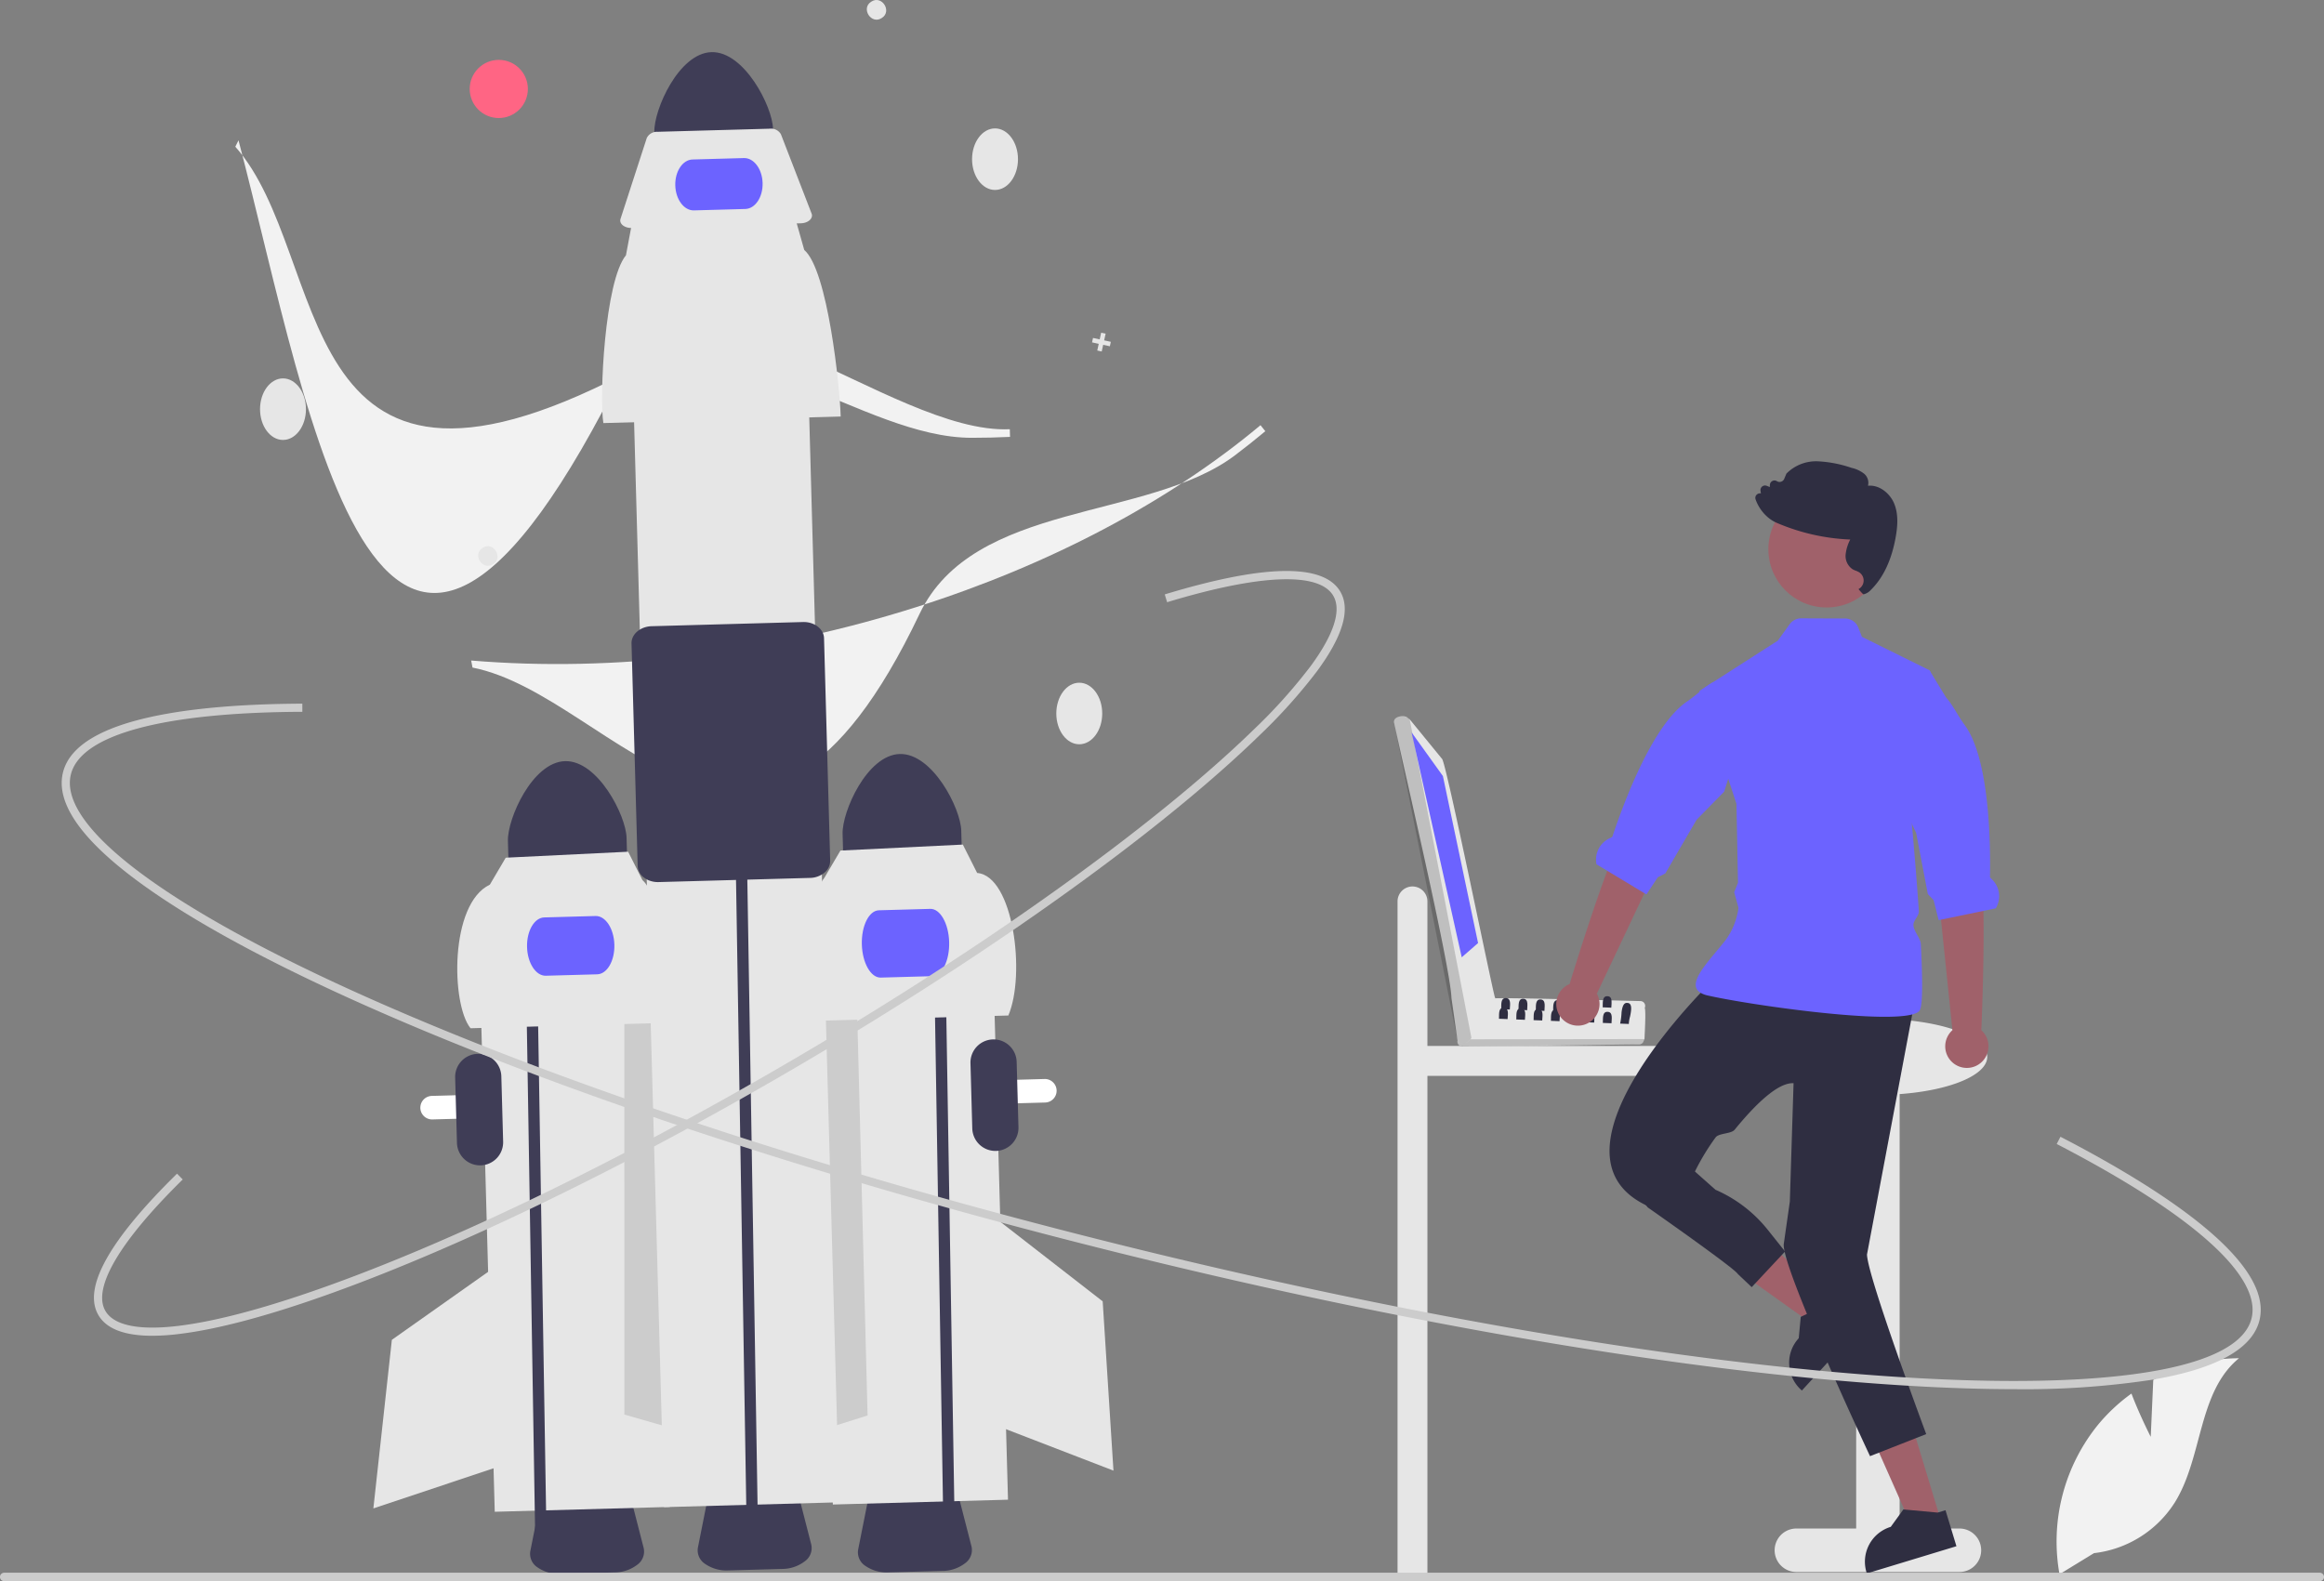 <svg xmlns="http://www.w3.org/2000/svg" width="505.532" height="344" viewBox="0 0 505.532 344">
  <rect x="0" y="0" width="505.532" height="344" fill="#808080" stroke="none"/>
  <g id="hero-image" transform="translate(0 0)">
    <path id="Caminho_40" data-name="Caminho 40" d="M694.678,503.8a3.251,3.251,0,0,1,3.251,3.251V538.5H760.3a3.251,3.251,0,1,1,0,6.5H697.93V653.778h-6.5V507.048A3.251,3.251,0,0,1,694.678,503.8Z" transform="translate(-387.428 -310.939)" fill="#e6e6e6"/>
    <path id="Caminho_41" data-name="Caminho 41" d="M390.607,742.211l-11.724.324a8.165,8.165,0,0,1-5.016-1.406,3.519,3.519,0,0,1-1.6-3.513l2.307-11.594c.435-2.187,3.115-3.841,6.373-3.931l6.475-.179c3.258-.09,6.025,1.413,6.58,3.573l2.943,11.449a3.52,3.52,0,0,1-1.4,3.6A8.166,8.166,0,0,1,390.607,742.211Z" transform="translate(-256.918 -400.111)" fill="#3f3d56"/>
    <path id="Caminho_42" data-name="Caminho 42" d="M511.237,741.651l-11.724.324a8.165,8.165,0,0,1-5.016-1.406,3.519,3.519,0,0,1-1.6-3.513l2.307-11.594c.435-2.187,3.115-3.841,6.373-3.931l6.475-.179c3.257-.09,6.025,1.413,6.58,3.573l2.943,11.449a3.519,3.519,0,0,1-1.4,3.6,8.165,8.165,0,0,1-4.931,1.681Z" transform="translate(-306.236 -399.882)" fill="#3f3d56"/>
    <path id="Caminho_43" data-name="Caminho 43" d="M333.4,583.246a2.561,2.561,0,0,1,.943-4.911l133.288-3.68a2.56,2.56,0,0,1,2.63,2.488h0a2.563,2.563,0,0,1-2.488,2.63h0l-133.288,3.68a2.545,2.545,0,0,1-1.084-.207Z" transform="translate(-240.418 -339.907)" fill="#ffffff"/>
    <rect id="Retângulo_3" data-name="Retângulo 3" width="38.114" height="128.684" transform="translate(104.068 200.267) rotate(-1.582)" fill="#e6e6e6"/>
    <path id="Caminho_44" data-name="Caminho 44" d="M237.061,333.079l-7.324,19.951.007,90.9,8.924,2.559Z" transform="translate(-93.926 -136.176)" fill="#ccc"/>
    <path id="Caminho_45" data-name="Caminho 45" d="M376.514,457.679c-7.128.2-12.566,12.538-12.435,17.352l.241,8.715,25.809-.713-.241-8.715C389.753,469.505,383.642,457.488,376.514,457.679Z" transform="translate(-253.594 -292.083)" fill="#3f3d56"/>
    <path id="Caminho_46" data-name="Caminho 46" d="M350.221,589.682a5.031,5.031,0,0,1-5.162-4.884l-.392-14.182a5.025,5.025,0,1,1,10.046-.277l.392,14.182A5.031,5.031,0,0,1,350.221,589.682Z" transform="translate(-245.658 -336.146)" fill="#3f3d56"/>
    <path id="Caminho_47" data-name="Caminho 47" d="M193.108,332.76l-.18-9.373,2.458-.061.18,9.343,2.228,136.171-2.459.068" transform="translate(-78.877 -132.189)" fill="#3f3d56"/>
    <path id="Caminho_48" data-name="Caminho 48" d="M392.512,528.2l-44.182,1.22c-4.22-5.146-4.6-27.071,4.2-31.243l3.454-5.864,26.627-1.3,3.112,6.175C390.107,500.916,392.366,522.7,392.512,528.2Z" transform="translate(-245.974 -305.712)" fill="#e6e6e6"/>
    <path id="Caminho_49" data-name="Caminho 49" d="M386.38,527.358l-11.173.309c-2.156.059-3.989-2.738-4.086-6.235s1.579-6.391,3.735-6.451l11.173-.309c2.156-.06,3.989,2.738,4.086,6.235S388.536,527.3,386.38,527.358Z" transform="translate(-256.473 -315.385)" fill="#6c63ff"/>
    <path id="Caminho_50" data-name="Caminho 50" d="M164.44,465.568l-23.031,16.269-4.023,36.681,26.867-8.977Z" transform="translate(-56.169 -190.343)" fill="#e6e6e6"/>
    <rect id="Retângulo_4" data-name="Retângulo 4" width="38.114" height="128.684" transform="translate(177.615 198.692) rotate(-1.582)" fill="#e6e6e6"/>
    <path id="Caminho_51" data-name="Caminho 51" d="M302,333.806l7.839,19.754,2.352,90.866-8.855,2.79Z" transform="translate(-123.468 -136.474)" fill="#ccc"/>
    <ellipse id="Elipse_4" data-name="Elipse 4" cx="4.994" cy="6.696" rx="4.994" ry="6.696" transform="translate(229.775 148.533)" fill="#e6e6e6"/>
    <path id="Caminho_52" data-name="Caminho 52" d="M499.667,455.049c-7.128.2-12.566,12.538-12.435,17.352l.241,8.715,25.809-.713-.241-8.715C512.906,466.874,506.795,454.858,499.667,455.049Z" transform="translate(-303.944 -291.008)" fill="#3f3d56"/>
    <path id="Caminho_53" data-name="Caminho 53" d="M343.442,337.722l-.18-9.373,2.458-.061.18,9.343L348.128,473.8l-2.459.068" transform="translate(-140.339 -134.218)" fill="#3f3d56"/>
    <path id="Caminho_54" data-name="Caminho 54" d="M517.5,525.571l-44.182,1.22c-.77-4.656.226-26.385,4.2-31.243l3.454-5.864,26.627-1.3,3.112,6.175C518.572,495.2,521.323,516.551,517.5,525.571Z" transform="translate(-298.156 -304.637)" fill="#e6e6e6"/>
    <path id="Caminho_55" data-name="Caminho 55" d="M509.6,526.686l-11.173.309c-2.156.06-4-3.177-4.113-7.213s1.552-7.37,3.708-7.429l11.173-.309c2.156-.06,4,3.177,4.113,7.213S511.761,526.626,509.6,526.686Z" transform="translate(-306.84 -314.31)" fill="#6c63ff"/>
    <path id="Caminho_56" data-name="Caminho 56" d="M366.828,449.662l22.265,17.3,2.345,36.827L365.009,493.6Z" transform="translate(-149.23 -183.84)" fill="#e6e6e6"/>
    <path id="Caminho_57" data-name="Caminho 57" d="M423.966,293.92c-23.89,0-51.346-26.511-75.638-13.915-73.549,38.138-63.425-25.68-84.555-49.414l.694-1.391c16,61.018,30.47,158.249,84.18,49.187,13.454-27.32,57.612,14.909,83.6,13.663l.045,1.672Q428.178,293.92,423.966,293.92Z" transform="translate(-212.586 -198.672)" fill="#f2f2f2"/>
    <path id="Caminho_58" data-name="Caminho 58" d="M516.792,340.535c-19.045,14.424-56.938,9.867-68.7,34.575-35.6,74.808-66.064,17.822-97.239,11.66l-.287-1.528c31.207,2.588,64.681-1.428,96.8-11.615,29.028-9.205,54.927-22.9,74.9-39.585l1.046,1.306Q520.151,337.993,516.792,340.535Z" transform="translate(-248.072 -241.536)" fill="#f2f2f2"/>
    <ellipse id="Elipse_5" data-name="Elipse 5" cx="4.994" cy="6.696" rx="4.994" ry="6.696" transform="translate(56.565 82.323)" fill="#e6e6e6"/>
    <ellipse id="Elipse_6" data-name="Elipse 6" cx="4.994" cy="6.696" rx="4.994" ry="6.696" transform="translate(211.449 27.936)" fill="#e6e6e6"/>
    <path id="Caminho_59" data-name="Caminho 59" d="M356.4,382.478c-2.283,1.521-4.62-2.1-2.293-3.553C356.394,377.4,358.731,381.024,356.4,382.478Z" transform="translate(-249.126 -259.736)" fill="#e6e6e6"/>
    <path id="Caminho_60" data-name="Caminho 60" d="M499.4,181.478c-2.283,1.521-4.62-2.1-2.293-3.553C499.394,176.4,501.731,180.024,499.4,181.478Z" transform="translate(-307.59 -177.559)" fill="#e6e6e6"/>
    <path id="Caminho_61" data-name="Caminho 61" d="M405.923,124.429l-1.452-.319.318-1.453-.968-.212L403.5,123.9l-1.452-.318-.212.968,1.453.319-.318,1.452.968.212.319-1.453,1.452.319Z" transform="translate(-164.287 -50.061)" fill="#e6e6e6"/>
    <circle id="Elipse_7" data-name="Elipse 7" cx="6.327" cy="6.327" r="6.327" transform="translate(102.172 13.026)" fill="#ff6584"/>
    <path id="Caminho_62" data-name="Caminho 62" d="M430.4,196.748c-7.128.2-12.566,12.538-12.435,17.352l.241,8.715,25.809-.713-.241-8.715C443.638,208.573,437.527,196.557,430.4,196.748Z" transform="translate(-275.624 -185.404)" fill="#3f3d56"/>
    <path id="Caminho_63" data-name="Caminho 63" d="M452.272,740.926l-11.724.324a8.165,8.165,0,0,1-5.016-1.406,3.519,3.519,0,0,1-1.6-3.513l2.307-11.594c.435-2.187,3.115-3.841,6.373-3.931l6.475-.179c3.258-.09,6.025,1.413,6.58,3.573l2.943,11.449a3.519,3.519,0,0,1-1.4,3.6A8.165,8.165,0,0,1,452.272,740.926Z" transform="translate(-282.129 -399.586)" fill="#3f3d56"/>
    <rect id="Retângulo_5" data-name="Retângulo 5" width="38.114" height="260.12" transform="translate(137.271 67.875) rotate(-1.582)" fill="#e6e6e6"/>
    <path id="Caminho_64" data-name="Caminho 64" d="M270.743,319.425l-.18-9.373,2.458-.061.18,9.343L275.429,455.5l-2.459.068" transform="translate(-110.617 -126.737)" fill="#3f3d56"/>
    <path id="Caminho_65" data-name="Caminho 65" d="M450.634,301.223l-51.624,1.425c-.9-5.441.264-30.829,4.912-36.505l1.274-6.776,35.645-.984,1.865,6.6C447.824,269.342,450.463,294.8,450.634,301.223Z" transform="translate(-267.762 -210.603)" fill="#e6e6e6"/>
    <path id="Caminho_66" data-name="Caminho 66" d="M444.7,245.5l-36.783,1.016c-1.358.037-2.479-.675-2.5-1.592a1.154,1.154,0,0,1,.057-.389l5.714-17.6a2.464,2.464,0,0,1,2.355-1.339l24.394-.674a2.464,2.464,0,0,1,2.426,1.207l6.676,17.26c.341.883-.447,1.8-1.761,2.052a3.594,3.594,0,0,1-.573.062Z" transform="translate(-270.493 -196.922)" fill="#e6e6e6"/>
    <path id="Caminho_67" data-name="Caminho 67" d="M413.242,462.641a4.51,4.51,0,0,1-.935-.541,3.313,3.313,0,0,1-1.406-2.555l-1.337-48.4c-.055-2,1.907-3.689,4.373-3.757l32.929-.909c2.467-.069,4.518,1.507,4.574,3.51l1.337,48.4a3.312,3.312,0,0,1-1.263,2.628,5.029,5.029,0,0,1-3.11,1.129l-32.929.909A5.274,5.274,0,0,1,413.242,462.641Z" transform="translate(-272.191 -271.149)" fill="#3f3d56"/>
    <path id="Caminho_68" data-name="Caminho 68" d="M440.9,246.806l-11.173.309c-2.156.06-3.979-2.376-4.063-5.429s1.6-5.586,3.758-5.645l11.173-.309c2.156-.06,3.979,2.376,4.063,5.429S443.054,246.746,440.9,246.806Z" transform="translate(-278.771 -201.342)" fill="#6c63ff"/>
    <path id="Caminho_69" data-name="Caminho 69" d="M869.262,663.395H856.256V568.882c10.879-.78,19.055-4.111,19.055-8.1,0-4.571-10.719-8.276-23.942-8.276s-23.942,3.705-23.942,8.276c0,4.03,8.335,7.386,19.371,8.124v94.492H833.792a4.729,4.729,0,0,0,0,9.459h35.47a4.729,4.729,0,0,0,0-9.459Z" transform="translate(-443.031 -330.851)" fill="#e6e6e6"/>
    <path id="Caminho_70" data-name="Caminho 70" d="M660.068,469.967l-4.272,4.655L635.806,460.36l6.3-6.871Z" transform="translate(-259.943 -185.405)" fill="#a0616a"/>
    <path id="Caminho_71" data-name="Caminho 71" d="M835.548,669.422a7.875,7.875,0,0,0,2.563,5.5l.188.175,5.6-6.106,8.17-8.905-6.032-5.537-1.089,1.19-.114.122-5.428,2.567-1.15.547-.2.092-.433,4.649v0a7.852,7.852,0,0,0-2.082,5.7Z" transform="translate(-446.347 -372.573)" fill="#2f2e41"/>
    <path id="Caminho_72" data-name="Caminho 72" d="M703.217,543.8l-6.046,1.837-9.961-22.445,8.923-2.71Z" transform="translate(-280.959 -212.793)" fill="#a0616a"/>
    <path id="Caminho_73" data-name="Caminho 73" d="M863.749,746.746l.074.249,19.494-5.922-2.379-7.833-1.54.468-.162.048-7.247-.665-.214-.017-2.742,3.783A7.929,7.929,0,0,0,863.749,746.746Z" transform="translate(-457.74 -404.676)" fill="#2f2e41"/>
    <path id="Path_17" data-name="Path 17" d="M791.73,538.687s-38.6,37.268-14.2,48.8h7.542a49.956,49.956,0,0,1,7.455-14.843c.713-.933,3.382-.743,4.123-1.652,4.526-5.549,9.434-10.315,12.823-10.126l-.811,25.75-1.312,9.185c-.689,4.748,18.756,46.206,18.756,46.206l12.222-4.8s-12.733-34.147-12.883-39.069l10.2-54.128Z" transform="translate(-419.325 -325.203)" fill="#2f2e41"/>
    <path id="Caminho_74" data-name="Caminho 74" d="M801.478,485.921a2.3,2.3,0,0,0,.752.682,5.315,5.315,0,0,0,1.579.586c8.691,1.973,37.081,6.062,44.451,4.111.905-.236,1.5-.569,1.688-1.006.617-1.382.538-7.221.175-14.272-.066-1.321-1.522-2.751-1.61-4.133-.061-1.037,1.246-2.012,1.177-3.066-.481-7.129-1.1-14.394-1.518-18.987-.263-2.952-.442-4.8-.442-4.8l4.483-28.268-.21-.346-.236-.118-14.455-7.155-.787-2.012a3.114,3.114,0,0,0-2.882-1.973l-9.522-.039a3.1,3.1,0,0,0-2.532,1.286l-2.581,3.573L801.95,420.922l.066.2,8,24.358.039,1.9v0l.3,15.264-.827,2.069.932,3.394a15.42,15.42,0,0,1-2.725,6.915c-2.082,2.677-4.732,5.467-5.931,7.733v0C801.141,484.014,800.918,485.1,801.478,485.921Z" transform="translate(-432.292 -270.599)" fill="#6c63ff"/>
    <path id="Path_18" data-name="Path 18" d="M779.991,613.1l2.063,2.607s18.975,13.275,19.626,14.516l3,2.838,7.256-7.756-3.773-4.73a29.623,29.623,0,0,0-11.363-8.7h0l-5.783-5.131Z" transform="translate(-423.637 -353.029)" fill="#2f2e41"/>
    <path id="Caminho_75" data-name="Caminho 75" d="M892.59,522.829l-3.455-33.446-.912-13.765,9.672-1.749s-.383,9.843.884,15.4c1.25,5.48.166,32.83.089,33.562a4.705,4.705,0,1,1-6.277,0Z" transform="translate(-467.886 -298.703)" fill="#a0616a"/>
    <path id="Caminho_76" data-name="Caminho 76" d="M876.128,451.8l2.694,5.765.94,2.008,2.532,13.261,1.264,1.343,1.089,4.334.512-.1,9.229-1.911,2.69-.555a5.113,5.113,0,0,0-.927-6.4c-.184-.166-.337-.328-.332-.481.153-9.224-.411-26.068-5.507-33-1.618-2.2-2.589-4.391-4-5.922,0,0,0-.009-.009-.009l-3.438-5.629-.21-.346-.236-.118Z" transform="translate(-462.941 -278.33)" fill="#6c63ff"/>
    <circle id="Ellipse_5" data-name="Ellipse 5" cx="12.669" cy="12.669" r="12.669" transform="translate(384.666 106.823)" fill="#a0616a"/>
    <path id="Caminho_77" data-name="Caminho 77" d="M853.632,363.734c.371-2.129.66-4.889-.4-7.342-.9-2.065-3.145-4-5.643-3.74a2.6,2.6,0,0,0-.811-2.6,6.83,6.83,0,0,0-2.771-1.3,26.57,26.57,0,0,0-7.29-1.419,9.054,9.054,0,0,0-6.846,2.652l-.037.055-.459,1.1a1.1,1.1,0,0,1-.679.625,1.085,1.085,0,0,1-.918-.112,1,1,0,0,0-1.526.807l-.024.468-.657-.262a1,1,0,0,0-1.359,1.094l.088.556a1.07,1.07,0,0,0-.816.184.978.978,0,0,0-.348,1.1,9.1,9.1,0,0,0,2.532,3.783,7.569,7.569,0,0,0,1.719,1.169q.195.1.4.186a45.076,45.076,0,0,0,15.94,3.611,9.253,9.253,0,0,0-.99,3.176,3.473,3.473,0,0,0,1.486,3.276,4.366,4.366,0,0,0,.712.326,4.7,4.7,0,0,1,.683.316,2.127,2.127,0,0,1-.088,3.691s.943,1.151,1.094,1.132a2.945,2.945,0,0,0,1.552-.918C850.92,372.674,852.755,368.772,853.632,363.734Z" transform="translate(-441.254 -246.968)" fill="#2f2e41"/>
    <path id="Caminho_78" data-name="Caminho 78" d="M954.421,694.524l.551-12.381a39.985,39.985,0,0,1,18.651-4.721c-8.958,7.324-7.838,21.441-13.911,31.289a24.051,24.051,0,0,1-17.637,11.115l-7.5,4.59a40.3,40.3,0,0,1,8.495-32.659,38.931,38.931,0,0,1,7.155-6.648C952.023,689.843,954.421,694.524,954.421,694.524Z" transform="translate(-486.579 -381.924)" fill="#f2f2f2"/>
    <path id="Caminho_79" data-name="Caminho 79" d="M682.718,757.278a.916.916,0,0,1-.918.918H178.1a.918.918,0,0,1,0-1.837H681.8a.916.916,0,0,1,.917.918Z" transform="translate(-177.185 -414.196)" fill="#ccc"/>
    <path id="Caminho_80" data-name="Caminho 80" d="M539.841,584.368a5.031,5.031,0,0,1-5.162-4.884l-.392-14.182a5.025,5.025,0,1,1,10.046-.277l.392,14.182A5.031,5.031,0,0,1,539.841,584.368Z" transform="translate(-323.182 -333.973)" fill="#3f3d56"/>
    <path id="Caminho_81" data-name="Caminho 81" d="M624.726,585.662q-11.45,0-25.1-.865c-47.064-2.989-108.027-13.38-171.658-29.258S305.641,520.191,262.69,500.718c-20.923-9.486-36.981-18.466-47.727-26.689-11.378-8.706-16.355-16.295-14.793-22.554,3.043-12.2,29.99-14.863,52.06-14.954l.008,1.773c-30.308.124-48.188,4.958-50.346,13.61-2.75,11.019,19.678,28.222,61.532,47.2,42.856,19.43,101.446,38.862,164.977,54.716s124.38,26.226,171.342,29.208c45.861,2.913,73.743-1.737,76.493-12.756,2.283-9.149-12.768-22.627-42.38-37.951l.815-1.575c21.516,11.135,46.492,27.106,43.286,39.956-1.562,6.26-9.521,10.62-23.655,12.96A185.279,185.279,0,0,1,624.726,585.662Z" transform="translate(-186.468 -283.433)" fill="#ccc"/>
    <path id="Caminho_82" data-name="Caminho 82" d="M224.459,554.087c-6.057,0-9.995-1.505-11.738-4.5-3.437-5.9,2.319-16.253,17.109-30.77l1.242,1.265c-13.738,13.486-19.711,23.647-16.819,28.612,1.83,3.141,7.276,4.266,15.753,3.254,8.415-1,19.568-4,33.147-8.9,27.957-10.09,63.031-27.108,98.762-47.922s67.836-42.928,90.4-62.27c4.335-3.716,8.269-7.29,11.693-10.624a116.437,116.437,0,0,0,12.4-13.82c5.062-6.873,6.771-12.167,4.941-15.308-3.056-5.246-15.895-4.753-36.153,1.391l-.514-1.7c21.735-6.591,34.587-6.789,38.2-.586,2.245,3.854.547,9.658-5.045,17.252a118.175,118.175,0,0,1-12.591,14.039c-3.451,3.36-7.413,6.959-11.776,10.7-22.647,19.41-54.846,41.59-90.666,62.455s-71,37.934-99.052,48.058c-13.706,4.946-24.99,7.972-33.539,8.992A48.878,48.878,0,0,1,224.459,554.087Z" transform="translate(-191.319 -263.476)" fill="#ccc"/>
    <path id="Caminho_83" data-name="Caminho 83" d="M753.265,545.539c-4.383-.087-27.926-.763-31.787-.6-.218-.765-7.537,8.615-7.715,8.673a1.069,1.069,0,0,0,.358,1.719c.43.261,38.385-.441,38.845-.349a1.056,1.056,0,0,0,.942-.614l.254-.568c.026-.972.345-5.94.059-6.789a1.051,1.051,0,0,0-.955-1.474Z" transform="translate(-396.44 -327.742)" fill="#e6e6e6"/>
    <path id="Caminho_84" data-name="Caminho 84" d="M754.163,559.959c-.223.535-.508,1.208-1.2,1.183l-38.444.431a1.06,1.06,0,0,1-.925-1.557Z" transform="translate(-396.442 -333.9)" opacity="0.17"/>
    <path id="Caminho_85" data-name="Caminho 85" d="M712.118,502.409c-.414-.716-10.692-51.572-11.55-52l-7.017-8.584-.627-.472c-.872-.479-2.964-.155-2.776,1.177h0c1.649,7.9,12.252,52.92,12.485,59.938l1.276,8.941a1.1,1.1,0,0,0,1.359.9,2.118,2.118,0,0,0,1.7-1.229C707.065,510.771,712.6,502.592,712.118,502.409Z" transform="translate(-386.9 -285.324)" fill="#e6e6e6"/>
    <path id="Caminho_86" data-name="Caminho 86" d="M693.555,441.838,706.976,511.1c-.449,1.136-2.549,1.932-3.038.442-.009,0-13.769-68.955-13.783-69C690.009,440.885,692.75,440.832,693.555,441.838Z" transform="translate(-386.906 -285.335)" opacity="0.17"/>
    <path id="Caminho_87" data-name="Caminho 87" d="M519.409,269.531l6.816,9.5,7.651,36.336-3.556,3.1Z" transform="translate(-212.355 -110.195)" fill="#6c63ff"/>
    <path id="Caminho_88" data-name="Caminho 88" d="M773.344,551.155l1.886.077a7.4,7.4,0,0,1,.272-1.632c.284-1.348.538-2.95-.638-2.944-.8-.077-1.07.934-1.212,2.034A15.552,15.552,0,0,1,773.344,551.155Z" transform="translate(-420.919 -328.459)" fill="#2f2e41"/>
    <path id="Caminho_89" data-name="Caminho 89" d="M755.044,548.309l1.271.047.615.024c-.012-.674.3-2.063-.461-2.406a.947.947,0,0,0-.384-.077c-.715-.041-.928.5-.993,1.129-.041.378-.024.78-.036,1.094A1.892,1.892,0,0,1,755.044,548.309Z" transform="translate(-413.437 -328.15)" fill="#2f2e41"/>
    <path id="Caminho_90" data-name="Caminho 90" d="M748.674,548.05l1.277.053.609.024c-.012-.774.4-2.465-.845-2.489-1.147-.065-1,1.4-1.029,2.223C748.686,547.925,748.68,547.99,748.674,548.05Z" transform="translate(-410.833 -328.044)" fill="#2f2e41"/>
    <path id="Caminho_91" data-name="Caminho 91" d="M742.3,547.8l1.271.047.615.024c-.012-.768.4-2.459-.845-2.483-1.147-.071-1,1.389-1.029,2.223C742.316,547.675,742.31,547.74,742.3,547.8Z" transform="translate(-408.229 -327.941)" fill="#2f2e41"/>
    <path id="Caminho_92" data-name="Caminho 92" d="M735.934,547.539l1.277.053.609.024c-.012-.774.4-2.459-.845-2.489-1.147-.065-1,1.4-1.029,2.223C735.946,547.415,735.94,547.48,735.934,547.539Z" transform="translate(-405.624 -327.835)" fill="#2f2e41"/>
    <path id="Caminho_93" data-name="Caminho 93" d="M729.564,547.289l1.271.047.615.024c-.012-.709.331-2.193-.579-2.447h-.006a.865.865,0,0,0-.26-.035.889.889,0,0,0-.319.03h-.006c-.792.207-.68,1.448-.7,2.193C729.576,547.164,729.57,547.229,729.564,547.289Z" transform="translate(-403.02 -327.732)" fill="#2f2e41"/>
    <path id="Caminho_94" data-name="Caminho 94" d="M766.914,546.609l1.886.077c0-.071,0-.148.006-.236a7.885,7.885,0,0,0,.024-1.354c-.065-.5-.278-.887-.875-.9-.609-.036-.851.355-.946.857a1.827,1.827,0,0,0-.047.26v.006C766.914,545.782,766.944,546.278,766.914,546.609Z" transform="translate(-418.29 -327.455)" fill="#2f2e41"/>
    <path id="Caminho_95" data-name="Caminho 95" d="M760.544,546.353l1.886.077a13.764,13.764,0,0,0,.035-1.525c-.053-.52-.26-.946-.881-.958-.627-.041-.869.384-.964.91C760.532,545.366,760.579,545.975,760.544,546.353Z" transform="translate(-415.686 -327.352)" fill="#2f2e41"/>
    <path id="Caminho_96" data-name="Caminho 96" d="M754.174,546.1l.562.024,1.324.053c-.006-.284.047-.7.053-1.105a2.508,2.508,0,0,0-.012-.366c-.047-.55-.242-1.005-.887-1.017-.656-.036-.887.42-.97.975C754.162,545.16,754.209,545.733,754.174,546.1Z" transform="translate(-413.082 -327.247)" fill="#2f2e41"/>
    <path id="Caminho_97" data-name="Caminho 97" d="M766.974,552.349l1.886.071c-.006-.769.4-2.459-.845-2.483C766.773,549.86,767.045,551.575,766.974,552.349Z" transform="translate(-418.315 -329.801)" fill="#2f2e41"/>
    <path id="Caminho_98" data-name="Caminho 98" d="M760.6,552.089l1.886.077c-.006-.774.4-2.465-.845-2.489C760.4,549.607,760.675,551.321,760.6,552.089Z" transform="translate(-415.711 -329.695)" fill="#2f2e41"/>
    <path id="Caminho_99" data-name="Caminho 99" d="M754.234,551.838l1.886.071c-.006-.55.2-1.567-.136-2.11a.78.78,0,0,0-.709-.372.83.83,0,0,0-.55.136C754.122,549.958,754.293,551.211,754.234,551.838Z" transform="translate(-413.106 -329.592)" fill="#2f2e41"/>
    <path id="Caminho_100" data-name="Caminho 100" d="M747.864,551.578l1.886.077c-.006-.55.2-1.561-.13-2.11a.782.782,0,0,0-.715-.378.821.821,0,0,0-.55.136C747.752,549.71,747.923,550.957,747.864,551.578Z" transform="translate(-410.502 -329.485)" fill="#2f2e41"/>
    <path id="Caminho_101" data-name="Caminho 101" d="M741.494,551.328l1.886.071c-.006-.55.2-1.567-.136-2.11a.78.78,0,0,0-.709-.372.831.831,0,0,0-.55.136C741.382,549.448,741.553,550.7,741.494,551.328Z" transform="translate(-407.898 -329.383)" fill="#2f2e41"/>
    <path id="Caminho_102" data-name="Caminho 102" d="M735.124,551.068l1.886.077c-.006-.55.2-1.561-.13-2.11a.776.776,0,0,0-.715-.378.821.821,0,0,0-.55.136C735.012,549.2,735.183,550.447,735.124,551.068Z" transform="translate(-405.293 -329.276)" fill="#2f2e41"/>
    <path id="Caminho_103" data-name="Caminho 103" d="M728.754,550.818l1.886.071c-.006-.55.2-1.561-.136-2.11a.773.773,0,0,0-.709-.372.83.83,0,0,0-.55.136C728.642,548.944,728.813,550.191,728.754,550.818Z" transform="translate(-402.689 -329.175)" fill="#2f2e41"/>
    <path id="Caminho_104" data-name="Caminho 104" d="M758.672,510.089l14.373-30.4,5.434-12.68-8.541-4.863s-2.909,9.411-5.949,14.228c-3,4.753-11.066,30.91-11.236,31.625a4.705,4.705,0,1,0,5.919,2.088Z" transform="translate(-411.31 -293.911)" fill="#a0616a"/>
    <path id="Caminho_105" data-name="Caminho 105" d="M764.56,467.161l10.87,6.558,2.465-3.726,1.642-.847,6.8-11.668,6.008-6.121,7.938-25.372-10.328,1.549-.013,0c-1.84.976-3.486,2.72-5.742,4.258-7.109,4.845-13.239,20.544-16.16,29.3-.048.144-.245.244-.473.342a5.116,5.116,0,0,0-3,5.725Z" transform="translate(-417.286 -279.126)" fill="#6c63ff"/>
  </g>
</svg>
